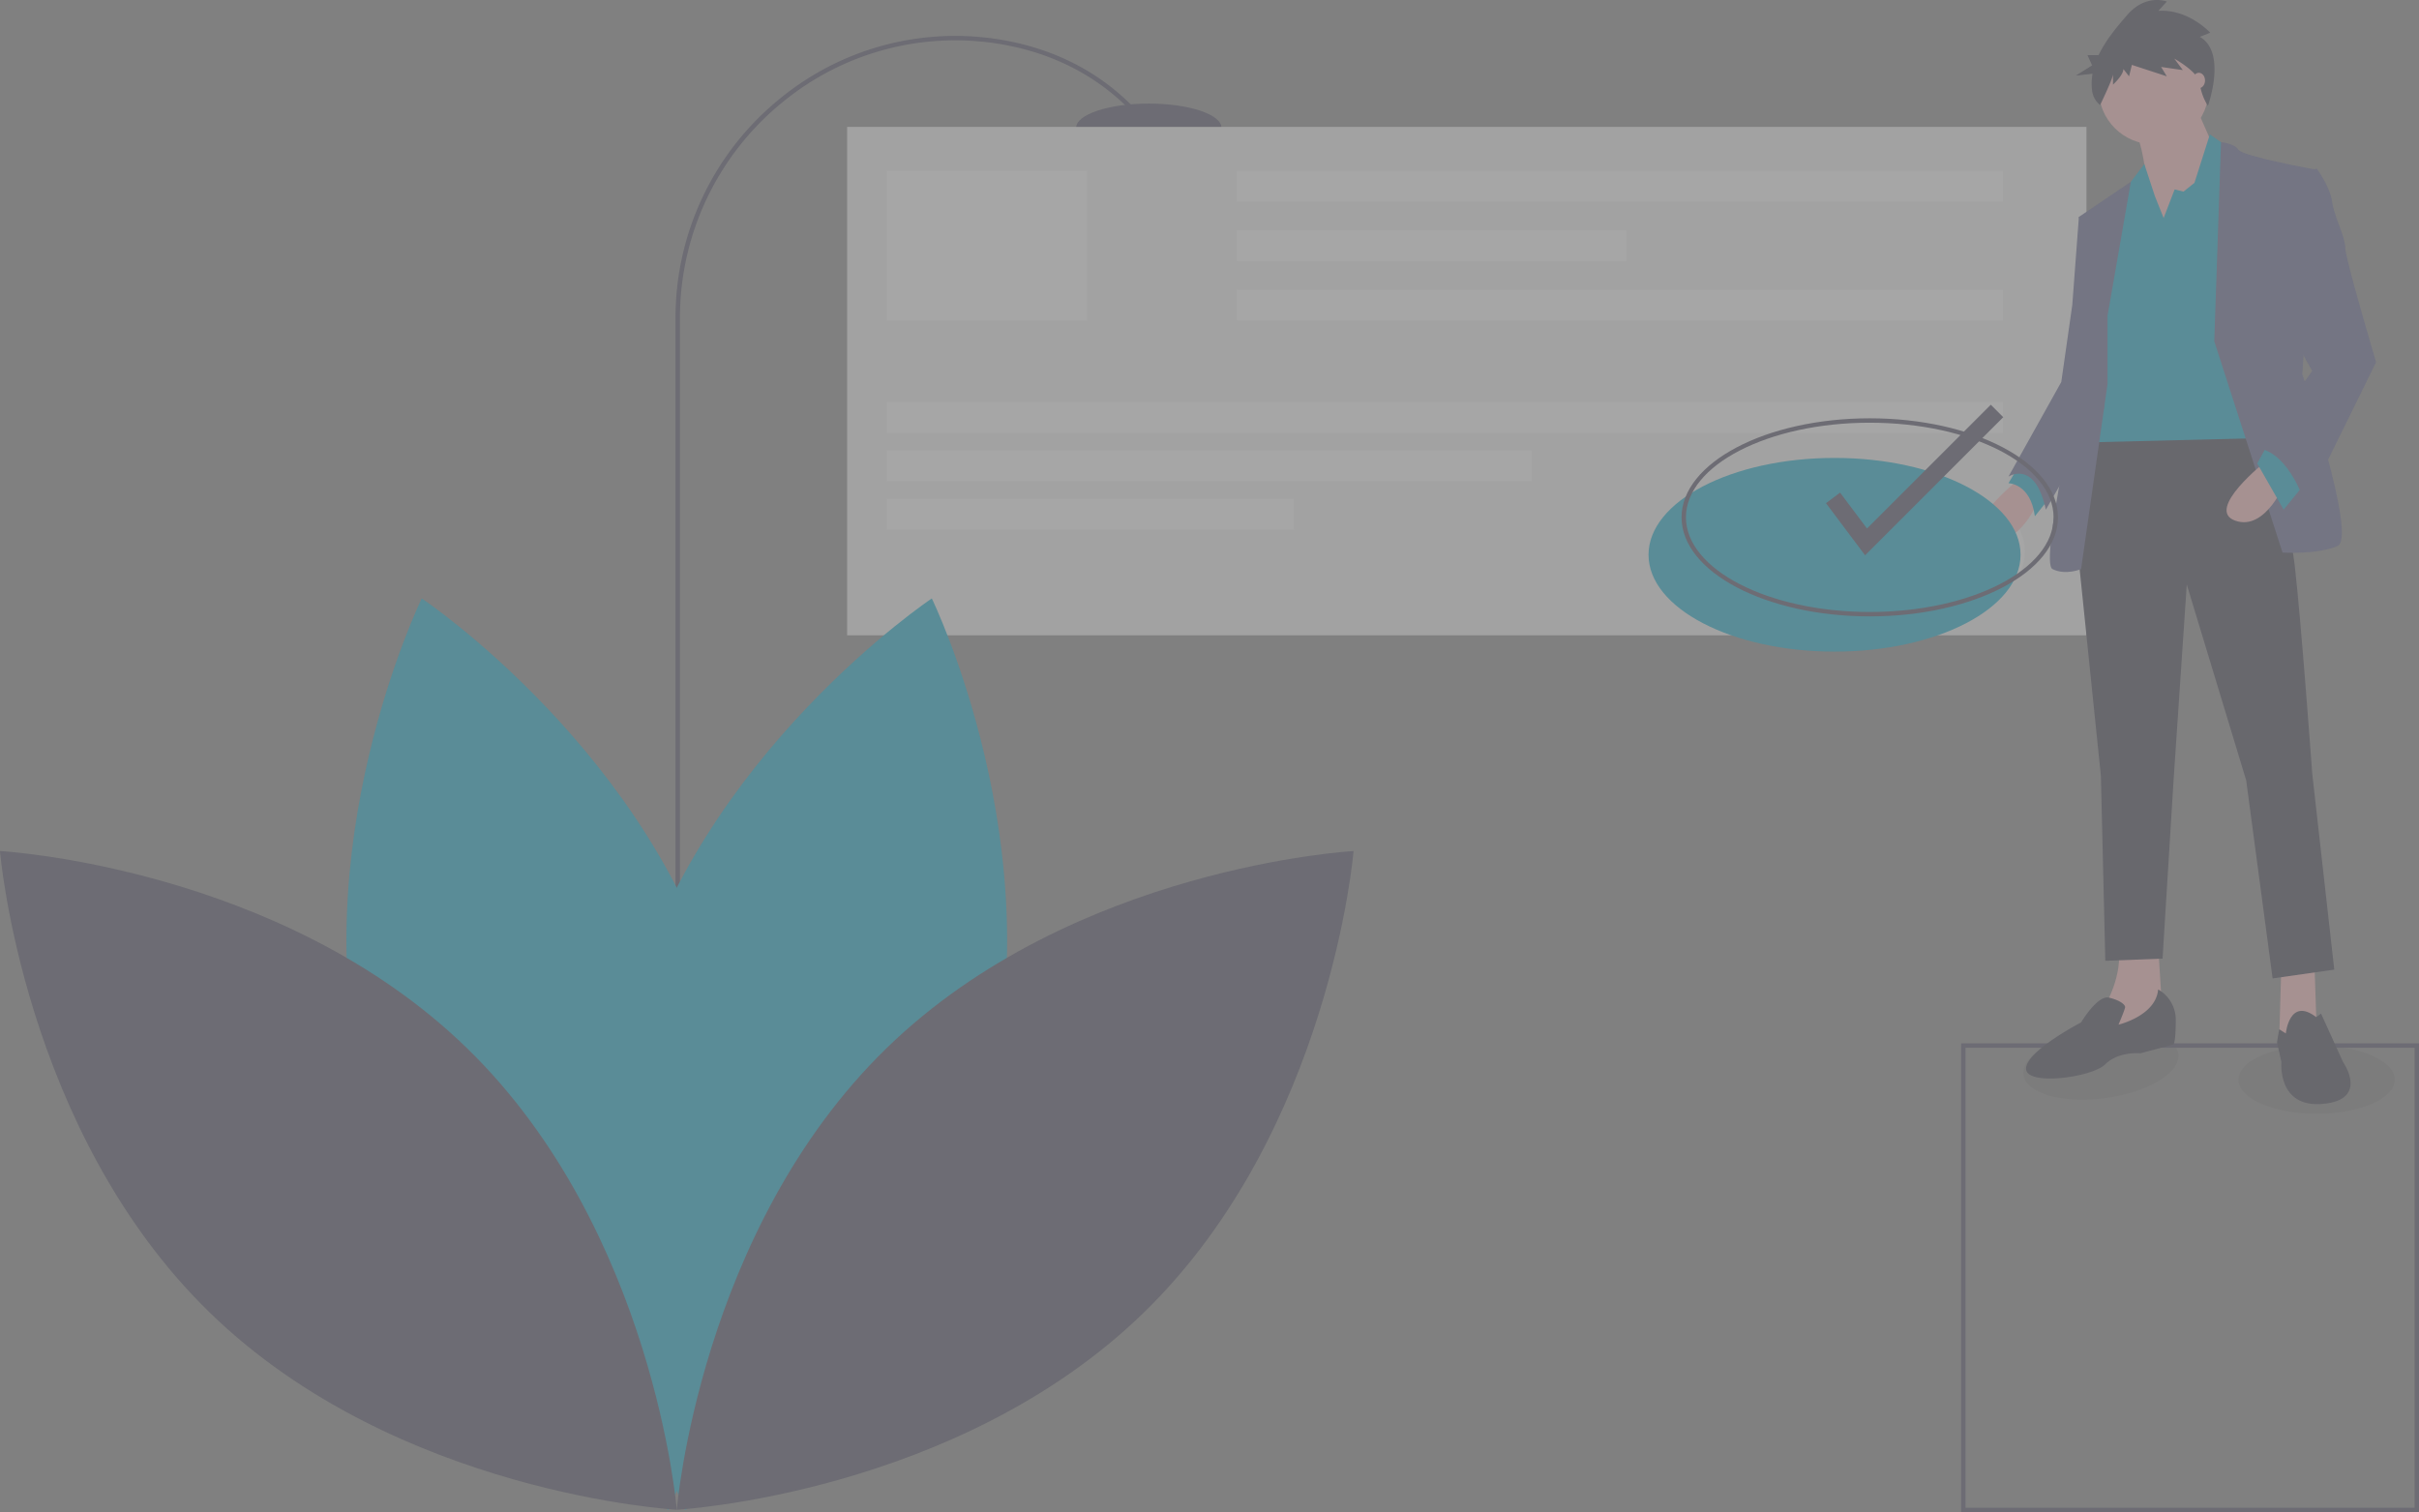 <svg xmlns="http://www.w3.org/2000/svg" width="1024.357" height="640.481" viewBox="0 0 1024.357 640.481">
  <rect x="0" y="0" width="1024.357" height="640.481" fill="#808080" stroke="none"/>
  <g id="apply-through-truescho-3" transform="translate(0 0)" opacity="0.3">
    <ellipse id="Ellipse_1160" data-name="Ellipse 1160" cx="33.093" cy="14.449" rx="33.093" ry="14.449" transform="translate(947.92 442.856)" opacity="0.1"/>
    <ellipse id="Ellipse_1161" data-name="Ellipse 1161" cx="33.093" cy="14.449" rx="33.093" ry="14.449" transform="translate(854.923 440.909) rotate(-7.723)" opacity="0.1"/>
    <path id="Path_4259" data-name="Path 4259" d="M1117.046,779.091H923.15V580.534h193.9Zm-192.032-1.864h190.168V582.4H925.014Z" transform="translate(-92.689 -138.611)" fill="#3f3d56"/>
    <ellipse id="Ellipse_1162" data-name="Ellipse 1162" cx="30.762" cy="10.254" rx="30.762" ry="10.254" transform="translate(455.72 43.876)" fill="#3f3d56"/>
    <path id="Path_4260" data-name="Path 4260" d="M341.015,495.429h-1.864V242.334A119.5,119.5,0,0,1,383.3,149.4a116.992,116.992,0,0,1,97.764-24.235c24.286,4.974,44.218,17.073,59.242,35.96l-1.459,1.161c-14.744-18.536-34.311-30.41-58.157-35.295a115.13,115.13,0,0,0-96.211,23.853,117.646,117.646,0,0,0-43.46,91.492Z" transform="translate(-53.09 -107.572)" fill="#3f3d56"/>
    <rect id="Rectangle_1369" data-name="Rectangle 1369" width="524.825" height="215.337" transform="translate(358.724 53.753)" fill="#f2f2f2"/>
    <rect id="Rectangle_1370" data-name="Rectangle 1370" width="84.83" height="63.498" transform="translate(375.504 72.342)" fill="#fff"/>
    <rect id="Rectangle_1371" data-name="Rectangle 1371" width="324.404" height="13.051" transform="translate(523.723 72.396)" fill="#fff"/>
    <rect id="Rectangle_1372" data-name="Rectangle 1372" width="164.998" height="13.051" transform="translate(523.723 97.565)" fill="#fff"/>
    <rect id="Rectangle_1373" data-name="Rectangle 1373" width="324.404" height="13.051" transform="translate(523.723 122.735)" fill="#fff"/>
    <rect id="Rectangle_1374" data-name="Rectangle 1374" width="472.622" height="13.051" transform="translate(375.504 170.276)" fill="#fff"/>
    <rect id="Rectangle_1375" data-name="Rectangle 1375" width="273.133" height="13.051" transform="translate(375.504 190.785)" fill="#fff"/>
    <rect id="Rectangle_1376" data-name="Rectangle 1376" width="172.456" height="13.051" transform="translate(375.504 211.293)" fill="#fff"/>
    <circle id="Ellipse_1163" data-name="Ellipse 1163" cx="20.508" cy="20.508" r="20.508" transform="translate(816.432 213.157)" fill="#fff"/>
    <path id="Path_4261" data-name="Path 4261" d="M948.436,324.034s-26.1,20.508-13.051,25.169,21.44-16.779,21.44-16.779Z" transform="translate(-93.271 -121.218)" fill="#ffb8b8"/>
    <path id="Path_4262" data-name="Path 4262" d="M950.244,316.034l-5.593,9.322s9.322,0,11.186,13.983l7.458-9.322Z" transform="translate(-94.147 -120.676)" fill="#00a8cc"/>
    <path id="Path_4263" data-name="Path 4263" d="M1050.285,437.568l.932,27.966-11.186,6.525-4.661-2.8.932-31.695Z" transform="translate(-70.204 -29.67)" fill="#ffb8b8"/>
    <path id="Path_4264" data-name="Path 4264" d="M1010.887,536.034l1.864,29.83-26.1,11.186,1.864-15.847s7.458-12.119,5.593-25.169Z" transform="translate(-96.995 -135.593)" fill="#ffb8b8"/>
    <path id="Path_4265" data-name="Path 4265" d="M1050.226,295.034s14.915,39.152,17.712,63.389,7.458,88.558,7.458,88.558l9.322,82.965-26.1,3.729-11.186-83.9-25.169-82.965-5.593,82.965-4.661,75.508-24.237.932-1.864-78.3L975.65,348.169l5.593-47.542Z" transform="translate(-96.249 -119.252)" fill="#2f2e41"/>
    <path id="Path_4266" data-name="Path 4266" d="M1070.379,575.339s1.529-15.656,12.883-6.9l2.032-1.494,9.322,20.508s11.186,15.847-8.39,17.712-17.712-17.712-17.712-17.712l-1.864-8.39.932-5.494Z" transform="translate(-102.419 -137.61)" fill="#2f2e41"/>
    <path id="Path_4267" data-name="Path 4267" d="M1008.582,556.034a14.81,14.81,0,0,1,7.458,13.051c0,9.322-.932,10.254-.932,10.254l-13.983,3.729s-9.322-.932-14.915,4.661-33.559,9.322-33.559,1.864,23.3-19.576,23.3-19.576,6.921-11.688,11.85-10.5,6.794,3.047,6.794,3.979-2.8,7.458-2.8,7.458S1007.649,567.22,1008.582,556.034Z" transform="translate(-94.689 -136.949)" fill="#2f2e41"/>
    <circle id="Ellipse_1164" data-name="Ellipse 1164" cx="23.305" cy="23.305" r="23.305" transform="translate(888.724 14.512)" fill="#ffb8b8"/>
    <path id="Path_4268" data-name="Path 4268" d="M1027.27,153.534l10.254,23.3-27.966,40.084s-1.864-43.813-7.458-51.271S1027.27,153.534,1027.27,153.534Z" transform="translate(-97.996 -109.658)" fill="#ffb8b8"/>
    <path id="Path_4269" data-name="Path 4269" d="M980.359,96.491l4.661-12.119,3.729.932,4.661-3.729,6.527-20.508,9.322,6.525,12.119,122.117-75.51,1.864,10.254-84.83,9.322-24.237,6.729-8.9,4.457,13.557Z" transform="translate(-64.135 -4.141)" fill="#00a8cc"/>
    <path id="Path_4270" data-name="Path 4270" d="M1038.15,255.4,1041,171.076s5.537.427,7.4,3.224,32.627,8.39,32.627,8.39l-5.593,86.694s23.3,68.982,14.915,72.711-23.3,2.8-23.3,2.8Z" transform="translate(-100.487 -110.847)" fill="#575a89"/>
    <path id="Path_4271" data-name="Path 4271" d="M987.876,245.9l9.889-56.831-22.008,14.883,5.593,41.017-4.661,27.966s-17.712,77.372-12.119,80.169,12.119,0,12.119,0l11.186-78.3Z" transform="translate(-95.424 -112.067)" fill="#575a89"/>
    <path id="Path_4272" data-name="Path 4272" d="M981.007,203.034l-6.525,1.864-2.8,37.288-4.661,32.627L944.651,314.9s11.186-7.458,15.847,13.983l24.639-42.9Z" transform="translate(-94.147 -113.014)" fill="#575a89"/>
    <path id="Path_4273" data-name="Path 4273" d="M1060.435,316.034s-26.1,20.508-13.051,25.169,21.44-16.779,21.44-16.779Z" transform="translate(-100.865 -120.676)" fill="#ffb8b8"/>
    <path id="Path_4274" data-name="Path 4274" d="M1044.946,219.28l-8.39,10.254-11.186-19.576,4.661-8.39Z" transform="translate(-69.526 -13.668)" fill="#00a8cc"/>
    <path id="Path_4275" data-name="Path 4275" d="M1075.362,186.763l7.458-3.729s5.593,7.458,6.525,13.983,5.593,14.915,5.593,19.576,13.051,48.474,13.051,48.474l-29.83,60.593s-6.525-22.373-20.508-24.237l23.3-32.627-13.051-23.3Z" transform="translate(-101.809 -111.658)" fill="#575a89"/>
    <path id="Path_4276" data-name="Path 4276" d="M1027.763,122.078l4.395-1.759s-9.189-10.116-21.974-9.237l3.6-3.959s-8.789-3.519-16.78,5.718c-4.2,4.855-9.06,10.563-12.09,16.992H980.2l1.964,4.325-6.875,4.325,7.056-.777a24.17,24.17,0,0,0-.191,7.174,9.282,9.282,0,0,0,3.4,6.072h0s5.45-11.281,5.45-13.041v4.4s4.395-3.959,4.395-6.6l2.4,3.079,1.2-4.838,14.782,4.838-2.4-3.959,9.189,1.32-3.6-4.838s10.387,5.718,10.787,10.556a23.233,23.233,0,0,0,3.44,9.423S1039.351,128.676,1027.763,122.078Z" transform="translate(-96.225 -106.466)" fill="#2f2e41"/>
    <ellipse id="Ellipse_1165" data-name="Ellipse 1165" cx="2.61" cy="3.263" rx="2.61" ry="3.263" transform="translate(928.529 30.826)" fill="#ffb8b8"/>
    <path id="Path_4277" data-name="Path 4277" d="M468.841,591.811C440,698.423,341.214,764.452,341.214,764.452s-52.026-106.825-23.185-213.438,127.626-172.64,127.626-172.64S497.681,485.2,468.841,591.811Z" transform="translate(-51.068 -124.903)" fill="#00a8cc"/>
    <path id="Path_4278" data-name="Path 4278" d="M198.357,591.811C227.2,698.423,325.983,764.452,325.983,764.452s52.026-106.825,23.186-213.438-127.627-172.64-127.627-172.64S169.516,485.2,198.357,591.811Z" transform="translate(-42.953 -124.903)" fill="#00a8cc"/>
    <path id="Path_4279" data-name="Path 4279" d="M230.066,576.683c79.139,77.039,88.805,195.465,88.805,195.465s-118.644-6.478-197.783-83.517S32.283,493.166,32.283,493.166,150.927,499.644,230.066,576.683Z" transform="translate(-32.283 -132.687)" fill="#3f3d56"/>
    <path id="Path_4280" data-name="Path 4280" d="M428.522,576.683c-79.139,77.039-88.805,195.465-88.805,195.465S458.361,765.67,537.5,688.632s88.805-195.465,88.805-195.465S507.662,499.644,428.522,576.683Z" transform="translate(-53.129 -132.687)" fill="#3f3d56"/>
    <ellipse id="Ellipse_1166" data-name="Ellipse 1166" cx="78.77" cy="41.017" rx="78.77" ry="41.017" transform="translate(698.09 193.96)" fill="#00a8cc"/>
    <path id="Path_4281" data-name="Path 4281" d="M846.041,247.685,829.478,225.6l5.967-4.475,11.4,15.2,52.426-52.425,5.273,5.272Z" transform="translate(-56.243 -12.47)" fill="#3f3d56"/>
    <path id="Path_4282" data-name="Path 4282" d="M875.854,380.431c-43.948,0-79.7-18.818-79.7-41.949s35.755-41.949,79.7-41.949,79.7,18.818,79.7,41.949S919.8,380.431,875.854,380.431Zm0-82.033c-42.92,0-77.838,17.982-77.838,40.084s34.918,40.084,77.838,40.084,77.838-17.982,77.838-40.084S918.774,298.4,875.854,298.4Z" transform="translate(-84.078 -119.354)" fill="#3f3d56"/>
  </g>
</svg>
